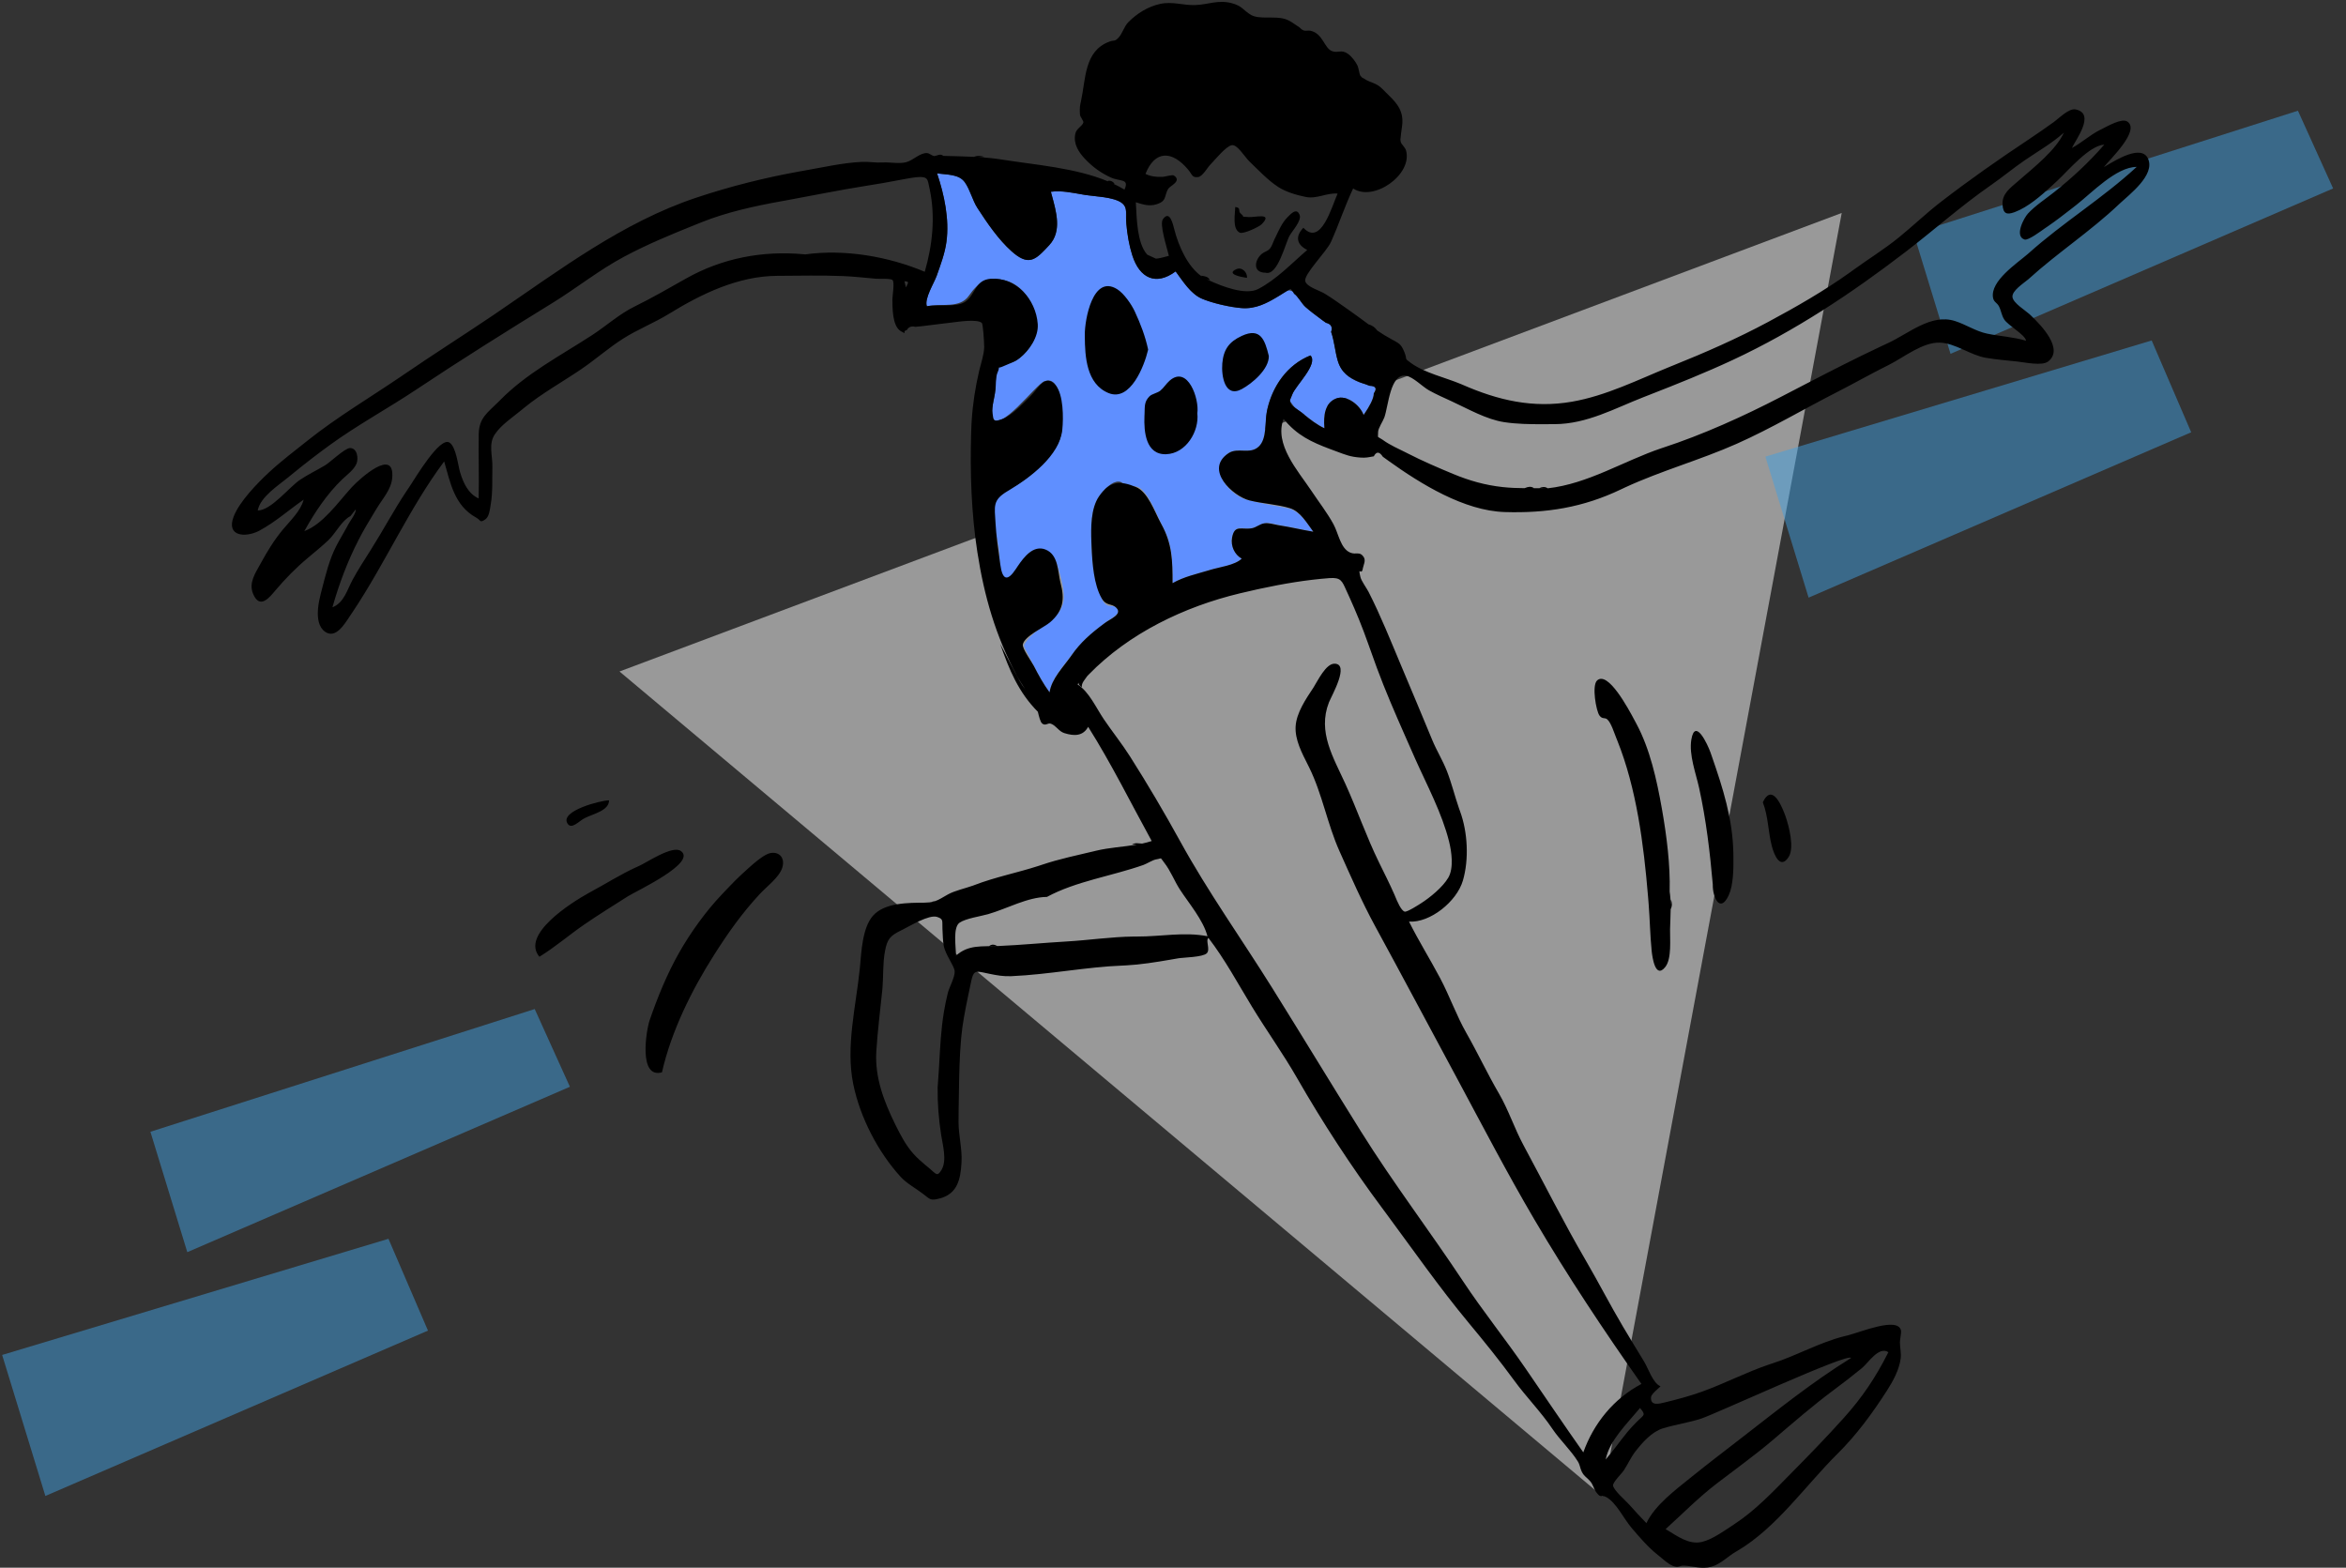 <svg viewBox="241.938 67.906 3338.737 2231.189" xmlns="http://www.w3.org/2000/svg" overflow="visible" xmlns:xlink="http://www.w3.org/1999/xlink" width="3338.737px" height="2231.189px"><rect x="241.938" y="67.906" width="3338.737" height="2231.189" fill="#333333" stroke="none"/><g id="Master/Compositions/In a Hurry" stroke="none" stroke-width="1" fill="none" fill-rule="evenodd"><polygon id="Triangle" fill-opacity=".5" fill="#ffffff" style="mix-blend-mode:overlay" transform="translate(2343, 990.723) rotate(40) translate(-2343, -990.723)" points="2343 181.723 3256 1799.723 1430 1799.723"/><polygon id="You-are-beautiful-☺️" fill="#42a1e1" opacity=".5" style="mix-blend-mode:overlay" points="2754.347 717.77 3304.124 552.471 3360.347 683.125 2815.859 918.471"/><polygon id="You-are-beautiful-☺️" fill="#42a1e1" opacity=".5" style="mix-blend-mode:overlay" points="2965.347 400.143 3512.264 225.471 3562.347 336.099 3017.852 571.471"/><polygon id="You-are-beautiful-☺️" fill="#42a1e1" opacity=".5" style="mix-blend-mode:overlay" points="245 1996.299 794.777 1831 851 1961.654 306.512 2197"/><polygon id="You-are-beautiful-☺️" fill="#42a1e1" opacity=".5" style="mix-blend-mode:overlay" points="456 1678.672 1002.917 1504 1053 1614.628 508.505 1850"/><g transform="translate(384, 19) scale(3.032 3.034)" id="Master/Doodles/Groovy"><g id="Master/Doodles/Groovy" stroke="none" stroke-width="1" fill="none" fill-rule="evenodd"><path d="M568.261,182.846 C557.623,187.069 550.477,196.921 548.01,207.957 C546.868,213.059 547.951,220.847 544.608,224.96 C540.606,229.883 534.385,225.622 529.773,228.707 C519.252,235.746 530.518,248.452 538.358,250.544 C544.61,252.212 550.97,253.234 557.256,254.452 C563.159,255.595 566.041,260.812 569.584,265.539 C564.69,264.724 559.889,263.491 554.968,262.713 C552.85,262.378 549.778,261.325 547.572,261.461 C544.911,261.626 543.214,263.479 540.686,263.918 C536.339,264.673 533.35,261.883 531.638,267.345 C530.377,271.37 532.382,276.181 535.985,278.167 C532.801,281.283 525.455,282.121 521.29,283.414 C515.256,285.286 509.118,286.502 503.522,289.662 C503.522,279.826 503.644,272.039 498.839,263.041 C496.507,258.673 492.059,246.404 487.291,244.578 C485.858,244.029 483.835,244.332 482.34,243.886 C480.787,243.423 479.928,242.072 478.188,242.026 C475.022,241.941 471.605,245.638 469.726,248.054 C464.974,254.164 465.16,263.939 465.453,271.3 C465.756,278.908 466.525,288.459 469.634,295.497 C470.356,297.132 471.097,298.97 472.673,299.953 C473.818,300.666 475.952,300.103 476.833,300.914 C480.032,303.862 475.59,305.55 473.122,307.355 C466.817,311.966 461.37,316.434 456.757,322.623 C452.862,327.848 446.787,334.19 445.791,340.887 C441.504,335.083 438.49,328.535 435.202,322.149 C433.335,318.522 433.295,319.257 435.281,316.51 C436.829,314.369 439.55,312.141 441.76,310.645 C446.28,307.585 450.953,304.291 452.28,298.468 C453.283,294.065 450.885,285.929 449.51,281.474 C447.753,275.781 443.161,271.413 437.272,274.738 C432.91,277.202 430.811,286.011 426.582,287.244 C421.81,288.635 422.466,277.066 422.026,273.856 C421.207,267.867 418.041,257.795 420.02,251.913 C421.561,247.333 428.991,244.892 432.851,242.106 C438.584,237.968 444.236,232.698 448.267,226.849 C452.4,220.85 452.035,214.741 451.295,207.749 C450.863,203.671 450.192,192.572 443.386,194.926 C439.469,196.281 421.963,220.113 418.864,211.655 C417.991,209.27 419.878,203.259 420.21,200.509 C420.452,198.504 420.413,188.949 421.766,187.617 C422.286,187.105 428.424,186.278 429.766,185.452 C432.984,183.469 435.4,180.87 437.336,177.638 C443.748,166.931 436.458,150.195 424.408,147.508 C416.553,145.756 412.306,148.511 407.909,154.838 C403.654,160.962 395.303,158.315 388.2,159.791 C386.863,156.155 391.565,149.002 392.808,145.498 C394.639,140.337 396.66,134.978 397.39,129.533 C398.812,118.907 396.361,107.445 392.989,97.431 C397.034,98.051 402.783,97.805 405.566,100.83 C408.356,103.86 409.595,110.081 411.951,113.723 C416.497,120.749 421.722,128.416 427.979,134.004 C436.149,141.3 439.38,137.893 445.642,131.118 C451.989,124.251 448.663,114.559 446.407,106.08 C451.543,105.31 457.478,106.755 462.526,107.568 C467.102,108.304 475.685,108.47 479.568,111.234 C482.473,113.301 481.441,115.554 481.724,119.618 C482.105,125.114 482.969,130.671 484.641,135.935 C488.043,146.646 495.727,150.322 504.964,143.431 C508.173,147.737 511.659,153.432 516.614,155.874 C521.477,158.273 530.519,160.247 535.963,160.642 C542.815,161.138 548.289,158.09 553.955,154.628 C556.728,152.934 557.508,151.544 559.929,152.874 C561.718,153.858 564.081,158.507 565.898,160.113 C567.933,161.911 570.172,163.566 572.353,165.181 C573.37,166.018 574.426,166.802 575.522,167.533 C577.932,168.109 578.742,169.539 577.952,171.823 C579.476,176.223 579.769,180.884 581.057,185.33 C582.578,190.583 586.19,193.445 591.046,195.383 C592.73,195.862 594.385,196.43 596.008,197.087 C598.902,197.144 599.559,198.314 597.978,200.597 C597.977,203.665 594.862,208.331 593.194,210.746 C591.557,206.197 585.229,201.131 580.32,203.06 C574.612,205.302 574.391,211.862 574.796,216.992 C571.23,215.314 568.166,212.891 565.118,210.437 C563.636,209.244 561.183,207.861 560.094,206.268 C558.206,203.508 558.372,204.939 559.699,201.196 C561.167,197.057 572.034,186.873 568.261,182.846" id="Accent" fill="#5f8fff"/><path d="M531.286,17.599 C536.211,18.886 536.601,20.895 540.334,23.11 C544.135,25.366 551.398,23.526 556.244,25.012 C558.628,25.743 560.154,27.029 562.126,28.311 L562.527,28.567 C563.844,29.394 563.68,29.834 565.062,30.408 C565.782,30.706 567.403,30.347 568.253,30.532 C574.145,31.821 574.673,38.758 578.426,40.118 C581.314,41.166 582.673,39.136 585.844,41.368 C587.635,42.629 589.406,44.984 590.353,46.942 C590.818,47.903 591.269,51.136 591.673,51.617 L591.947,51.939 C592.838,52.969 592.559,52.431 593.532,53.07 L593.673,53.164 C596.225,54.918 599.226,54.906 602.027,57.86 C605.827,61.868 610.354,65.044 611.257,70.831 C611.41,71.813 611.441,72.716 611.404,73.585 L611.371,73.072 L611.401,73.587 L611.401,73.587 C611.328,75.315 610.981,76.904 610.784,78.694 L610.671,79.866 C610.504,81.433 610.312,81.556 610.705,82.894 C610.995,83.881 612.692,85.211 613.102,86.667 C616.32,98.084 597.803,110.944 588.281,104.522 C584.392,112.745 581.588,121.398 577.85,129.665 C575.803,134.195 565.028,144.792 565.807,148.013 C566.448,150.667 572.579,152.452 574.718,153.731 C578.594,156.051 582.349,158.85 586.068,161.413 C589.3,163.641 592.399,166.012 595.547,168.305 L595.439,168.277 C597.24,168.693 598.578,169.724 599.604,171.169 C601.758,172.632 603.971,174.016 606.295,175.256 L607.805,176.065 C610.186,177.368 611.066,178.138 612.354,181.345 C613.922,185.242 611.966,183.881 615.382,186.371 C621.825,191.067 631.537,193.187 638.977,196.316 L639.647,196.603 C656.323,203.898 672.658,207.725 690.993,204.553 C707.089,201.769 722.153,194.156 737.216,188.054 L738.243,187.64 C753.496,181.535 768.691,174.855 783.15,167.101 C796.299,160.048 809.32,152.603 821.519,143.875 L822.979,142.821 C830.05,137.673 837.523,133.087 844.319,127.585 C850.996,122.18 857.219,116.183 863.999,110.947 C877.284,100.687 891.295,90.864 905.32,81.567 C909.316,78.918 913.239,76.158 917.145,73.378 C919.498,71.705 924.212,66.833 927.322,67.436 C937.029,69.314 927.306,81.857 925.667,85.527 C930.181,83.116 933.91,79.621 938.493,77.25 L939.697,76.656 C942.484,75.272 949.08,71.412 951.666,73.138 C957.997,77.363 943.051,91.292 940.645,94.525 L941.502,94.023 C946.296,91.174 958.342,83.657 961.411,90.598 C964.801,98.262 952.652,107.331 947.99,111.709 L947.834,111.856 C934.441,124.596 918.972,134.629 905.346,146.994 L905.084,147.223 C902.954,149.018 897.327,152.588 897.771,155.53 C898.193,158.327 903.579,161.547 905.73,163.474 L906.552,164.247 C911.092,168.573 922.127,179.868 914.474,185.709 C911.632,187.878 903.527,186.083 900.128,185.724 C895.148,185.199 890.242,184.793 885.302,183.968 C878.04,182.754 870.92,177.059 863.649,176.844 C855.627,176.608 847.001,183.569 840.036,187.125 L839.643,187.323 C831.383,191.42 823.447,195.957 815.226,200.142 C799.532,208.131 784.551,217.082 768.356,224.282 C751.234,231.894 732.916,236.916 715.904,244.786 L714.019,245.672 C696.172,254.208 678.967,256.92 659.419,256.317 C640.339,255.729 619.942,243.089 604.84,232.264 L602.223,230.371 L602.223,230.371 C600.604,227.9 599.192,227.836 597.986,230.177 L597.322,230.291 C595.324,230.645 594.242,230.94 591.598,230.754 C587.017,230.433 584.636,229.431 580.579,227.919 L577.416,226.742 C568.782,223.491 562.006,220.417 555.63,212.631 C551.081,224.461 562.378,236.936 568.629,246.262 L568.829,246.562 C572.248,251.719 576.138,256.637 579.085,262.088 C581.478,266.516 582.342,273.395 586.922,275.34 C589.657,276.502 591.349,274.579 593.193,277.337 C594.354,279.074 593.17,281.058 592.872,282.562 L592.843,282.727 C592.241,286.594 590.374,281.144 591.712,286.847 C592.135,288.648 594.669,292.082 595.512,293.736 C601.258,305.01 605.943,316.806 610.858,328.468 C615.748,340.07 620.594,351.56 625.385,363.183 C627.452,368.199 630.352,372.822 632.323,377.892 C634.526,383.558 635.951,389.454 637.936,395.195 L638.492,396.757 C642.045,406.427 642.727,419.217 639.794,429.214 C636.923,439.003 624.453,449.067 614.514,448.44 C619.115,457.652 624.335,465.935 629.13,474.983 C633.623,483.46 636.763,492.514 641.425,500.685 C646.732,509.986 651.368,519.913 656.691,529.025 C661.187,536.721 664.008,545.486 668.232,553.306 C677.861,571.134 687.144,589.671 697.467,607.36 C703.472,617.65 708.884,628.238 714.977,638.494 C718.235,643.978 721.565,649.415 724.883,654.863 C726.799,658.008 728.966,664.918 732.561,666.439 C731.527,667.519 728.211,669.998 728.092,671.573 C727.775,675.765 732.014,674.606 734.389,674.027 C740.419,672.559 746.228,671.02 752.057,668.927 C762.661,665.121 772.78,659.812 783.444,656.208 L785.132,655.654 C796.462,652.044 807.16,645.836 818.849,642.919 L820.409,642.546 C826.318,641.061 843.832,633.733 845.405,640.114 C845.709,641.345 844.915,644.305 844.928,645.798 C844.95,648.438 845.641,650.795 845.265,653.54 C844.543,658.796 841.657,664.047 838.845,668.434 C832.111,678.936 824.562,689.233 815.686,698.014 C800.705,712.836 787.142,732.633 768.81,743.501 L767.933,744.012 C764.207,746.146 760.676,749.926 756.463,751.048 C751.784,752.293 747.809,750.727 743.626,750.552 C741.326,750.456 741.2,751.736 738.428,750.692 C736.249,749.871 733.475,747.3 731.611,745.794 L731.363,745.595 C726.671,741.892 722.708,737.203 718.835,732.663 C715.411,728.649 711.783,720.985 707.148,718.421 C704.573,716.997 704.712,719.282 702.401,716.114 C701.125,714.364 701.009,712.576 699.432,710.821 C697.75,708.949 696.688,708.684 695.575,706.424 C694.797,704.845 694.766,703.307 693.761,701.685 C690.416,696.291 685.358,691.663 681.772,686.326 C676.413,678.351 669.529,671.456 663.89,663.709 C657.141,654.441 649.636,645.209 642.314,636.402 C628.798,620.141 616.324,602.276 603.553,585.036 L601.885,582.791 C587.437,563.399 573.944,542.698 561.896,521.704 C555.439,510.451 547.629,499.561 540.848,488.438 C534.219,477.565 528.116,466.172 520.363,456.083 C518.868,457.265 521.394,461.557 519.557,463.316 C517.637,465.158 508.643,465.231 506.189,465.655 L502.384,466.313 C495.565,467.485 488.489,468.621 481.643,468.98 L480.362,469.038 C462.82,469.703 445.522,473.268 427.841,474.036 C424.122,474.198 421.127,473.654 417.61,472.927 L414.587,472.289 C410.959,471.55 410.007,471.782 409.039,476.274 L407.54,483.387 C406.186,489.862 404.89,496.507 404.309,502.891 C403.495,511.842 403.349,520.802 403.224,529.791 C403.165,534.075 403.049,538.363 403.069,542.646 C403.099,548.874 404.793,554.951 404.47,561.169 L404.431,561.866 C403.97,569.494 402.427,576.05 394.505,578.217 L393.896,578.379 C389.925,579.402 389.699,578.712 386.623,576.319 C383.231,573.682 378.753,571.3 375.896,568.175 C365.277,556.559 356.865,540.287 353.66,524.757 C350.029,507.158 354.917,488.184 356.698,470.686 L356.778,469.867 C357.475,462.479 357.923,451.299 362.911,445.669 C368.441,439.427 379.731,439.635 387.163,439.552 C388.861,439.533 390.171,439.36 391.304,439.06 C391.047,439.037 390.791,439.023 390.537,439.03 L391.983,438.858 C394.014,438.19 395.561,437.079 398.062,435.699 C401.39,433.863 406.131,432.886 409.848,431.546 L410.458,431.319 C420.262,427.545 430.559,425.547 440.526,422.332 L442.097,421.814 C450.551,418.962 458.949,417.286 467.533,415.208 C473.815,413.686 480.368,413.397 486.664,412.324 C485.946,412.24 485.226,412.155 484.523,412.251 C486.014,411.278 487.636,411.808 489.214,411.837 C490.744,411.513 492.253,411.123 493.735,410.64 C483.864,392.698 474.847,374.406 463.906,357.061 C461.516,361.428 457.461,361.507 452.715,360.015 C450.059,359.179 448.954,356.555 446.468,355.62 C444.918,355.037 443.993,356.805 442.369,355.545 C441.424,354.813 440.844,352.226 440.292,350.011 C431.175,340.806 426.857,330.367 422.64,318.212 C425.739,323.97 428.569,329.9 431.776,335.597 C432.503,336.891 433.431,338.201 434.423,339.527 L434.136,339.102 C432.817,337.146 431.534,335.158 430.406,333.038 C420.451,314.317 415.141,295.952 411.894,275.063 C409.076,256.925 408.433,237.805 408.979,219.423 L409.034,217.702 C409.064,216.823 409.101,215.949 409.147,215.079 L409.22,213.777 C409.717,205.712 410.896,197.969 412.771,189.992 C413.504,186.874 415.035,182.284 415.101,179.186 L415.102,178.762 C415.074,176.211 414.562,168.074 413.987,167.592 C411.722,165.691 403.196,167.024 400.183,167.379 L399.807,167.421 C395.073,167.912 390.367,168.657 385.633,169.154 L382.778,169.428 L382.778,169.428 C380.95,168.96 379.616,169.478 378.777,170.982 C376.287,171.42 379.434,173.484 375.965,171.464 C371.936,169.119 372.038,160.393 372.023,156.435 C372.017,154.938 373.124,148.606 372.093,147.502 C371.298,146.651 365.846,146.992 364.483,146.88 C359.304,146.458 354.092,145.831 348.898,145.623 C338.645,145.211 328.239,145.467 317.987,145.512 C299.767,145.59 282.51,153.886 267.292,163.252 C260.264,167.577 252.508,170.589 245.569,175.004 C238.742,179.349 232.746,184.685 226.038,189.249 C217.05,195.363 207.647,200.529 199.224,207.376 L198.131,208.279 C193.966,211.775 188.436,215.271 185.385,219.899 C182.32,224.546 184.384,229.804 184.256,235.135 C184.116,240.91 184.481,247.035 183.491,252.695 L183.418,253.141 C183.097,255.18 182.715,258.49 181.036,259.682 C178.347,261.591 178.942,260.277 176.779,258.999 L176.611,258.903 C166.388,253.25 164.572,242.668 161.624,232.577 C145.13,254.721 134.035,280.215 118.653,303.228 L117.205,305.376 C114.716,309.113 110.595,315.954 105.672,312.422 C102.66,310.261 102.089,306.106 102.392,302.039 L102.418,301.711 L102.418,301.711 C102.643,299.089 103.215,296.528 103.712,294.589 L104.272,292.427 C106.034,285.587 107.729,278.665 110.942,272.346 C112.443,269.396 114.195,266.579 115.783,263.676 L116.562,262.216 C117.471,260.465 120.29,256.982 120.166,255.015 L117.624,258.243 L117.624,258.243 C113.636,260.167 110.595,266.396 107.301,269.495 C104.304,272.314 100.9,275.12 97.664,277.811 C92.04,282.485 87.115,287.542 82.334,293.171 L81.295,294.401 C78.281,297.937 74.542,301.053 71.893,294.546 C69.813,289.438 73.075,284.853 75.46,280.489 C78.578,274.784 81.713,269.619 85.854,264.612 C89.362,260.373 94.288,255.853 95.663,250.51 C88.672,255.359 82.402,261.016 74.843,265.066 L74.478,265.255 C68.445,268.277 59.187,267.919 62.82,258.45 C65.512,251.437 73.808,242.915 79.288,237.807 C84.983,232.497 91.522,227.56 97.638,222.694 C111.33,211.799 126.54,202.777 141.039,192.95 L142.709,191.812 C156.403,182.431 170.406,173.576 184.01,164.393 L186.217,162.898 C216.003,142.666 245.318,120.429 279.861,108.879 C295.712,103.579 312.354,99.408 328.806,96.469 L330.633,96.148 C339.428,94.625 348.83,92.449 357.729,92.056 C361.009,91.911 364.176,92.53 367.42,92.334 C370.793,92.131 374.962,93.02 378.281,92.251 C381.774,91.443 384.854,87.711 388.326,87.939 C389.384,88.009 390.368,89.04 391.423,89.287 L391.688,89.332 L391.688,89.332 C393.074,89.184 394.432,88.104 395.742,89.112 L395.899,89.243 L395.899,89.243 C400.716,89.383 405.525,89.448 410.319,89.689 L410.106,89.78 C411.833,89.004 413.557,89.132 415.28,89.791 L412.043,89.784 L412.043,89.784 C415.77,90.006 419.486,90.352 423.188,90.939 C439.239,93.485 457.969,94.823 473.286,101.225 C473.217,101.149 473.149,101.069 473.082,100.987 C474.447,100.697 475.482,101.231 476.308,102.285 C476.162,102.327 476.021,102.359 475.884,102.379 C477.624,103.194 479.313,104.085 480.94,105.06 C483.413,99.746 478.792,101.348 474.496,99.364 C469.75,97.173 466.01,94.435 462.462,90.703 C459.429,87.513 456.833,83.532 457.892,78.779 C458.44,76.321 461.179,75.344 461.666,73.543 C461.832,72.93 460.153,70.887 460.084,70.007 C459.929,68.063 459.913,66.538 460.293,64.685 L460.55,63.532 C462.821,53.125 462.054,40.111 473.725,35.698 C476.307,34.723 476.251,35.808 478.169,33.777 C480.025,31.813 480.716,28.552 482.839,26.433 C486.897,22.381 491.969,19.223 497.588,17.977 C503.479,16.67 508.469,18.697 514.133,18.498 C520.277,18.282 524.863,15.919 531.286,17.599 Z M827.064,657.913 C822.858,661.341 818.512,664.715 814.153,667.945 C804.181,675.337 794.892,683.424 785.445,691.473 C776.897,698.754 767.745,705.276 758.846,712.109 C750.388,718.602 742.86,726.259 734.946,733.416 L735.567,733.784 C740.55,736.773 745.955,740.81 751.934,739.436 C756.989,738.273 762.958,733.876 767.318,731.02 C777.152,724.581 785.426,715.778 793.643,707.44 L794.438,706.635 C802.752,698.232 810.694,690.026 818.543,681.308 C827.367,671.506 833.608,662.164 839.515,650.419 C835.017,647.434 830.08,655.456 827.064,657.913 Z M751.628,681.579 C745.698,683.501 739.552,684.343 733.641,686.161 C728.498,687.743 724.093,692.732 720.852,696.876 C718.724,699.597 717.329,702.799 715.425,705.73 C714.348,707.389 710.234,711.291 710.284,712.912 C710.351,715.005 716.4,720.254 717.824,721.862 C720.461,724.84 723.173,727.751 725.933,730.615 C729.988,722.088 739.688,714.93 746.929,709.082 C754.44,703.013 762.32,697.006 770.099,690.997 C787.275,677.725 803.445,664.626 821.995,653.143 C820.879,650.463 758.525,679.342 751.628,681.579 Z M722.92,676.576 L722.267,677.376 C716.62,684.205 708.593,691.888 706.822,700.753 C710.39,696.638 713.544,692.115 716.996,687.896 C718.31,686.291 719.671,684.839 721.121,683.385 L721.748,682.761 C724.838,679.707 725.819,679.981 722.92,676.576 Z M577.075,287.312 C566.272,288.121 555.357,289.973 544.689,292.271 L543.162,292.604 L543.162,292.604 C540.47,293.195 537.793,293.814 535.139,294.449 C508.994,300.71 483.011,313.177 464.134,332.583 L463.5,333.24 C462.62,334.637 460.571,336.59 460.979,338.47 C459.7,337.667 459.296,336.973 459.423,336.348 C459.244,336.607 459.085,336.889 458.95,337.195 C464.3,340.557 467.718,348.278 471.251,353.49 C475.235,359.366 479.696,364.89 483.511,370.891 C491.802,383.936 499.753,397.409 507.204,410.955 C520.099,434.399 535.977,456.651 550.16,479.339 C564.319,501.991 577.829,524.314 591.983,546.935 C607.051,571.015 624.336,593.703 639.901,617.178 C649.182,631.175 659.782,644.305 669.29,658.17 C678.287,671.292 687.157,684.414 696.322,697.418 C701.156,683.842 710.58,672.184 723.602,665.316 C705.869,640.147 688.899,614.642 673.288,588.075 C660.512,566.332 649.168,544.522 637.358,522.533 L635.489,519.059 C623.186,496.236 611.046,473.391 598.612,450.586 C592.402,439.196 587.172,427.229 581.844,415.329 C576.176,402.668 573.794,388.568 567.657,376.145 L567.013,374.856 C564.243,369.356 560.93,363.141 561.284,356.904 C561.644,350.558 566.053,344.081 569.443,338.967 L569.67,338.615 C571.738,335.33 575.466,327.493 579.457,327.453 C586.857,327.38 578.251,342.341 576.942,345.555 L576.905,345.649 C571.517,359.487 579.017,371.452 584.657,383.848 C590.164,395.954 594.543,408.656 600.403,420.619 C602.863,425.641 605.361,430.543 607.6,435.638 L607.984,436.549 C608.945,438.864 610.764,443.254 612.465,443.749 C613.59,444.076 619.17,440.465 620.03,439.916 C624.397,437.131 630.349,432.29 632.97,427.78 C635.564,423.316 634.512,415.697 633.322,410.923 C629.967,397.452 623.008,384.62 617.372,371.974 L612.611,361.19 C607.976,350.686 603.363,340.081 599.408,329.38 C596.613,321.82 594.097,314.192 591.041,306.725 C589.594,303.188 588.092,299.674 586.513,296.193 L585.181,293.288 C583.068,288.62 582.605,286.898 577.075,287.312 Z M376.733,452.254 L375.955,452.635 C370.99,455.09 369.611,456.593 368.541,462.284 C367.451,468.085 367.846,473.813 367.36,479.633 L367.264,480.661 C366.276,490.257 365.058,499.851 364.471,509.335 C363.716,521.505 368.08,532.88 373.336,543.525 L373.634,544.127 C376.005,548.889 378.422,553.516 382.019,557.504 C383.676,559.341 385.53,560.969 387.423,562.55 L389.324,564.122 C392.533,566.765 393.022,568.397 395.116,564.815 C397.689,560.411 395.637,553.264 394.907,548.513 C393.757,541.022 393.16,533.874 393.254,526.265 C393.485,523.52 393.662,520.771 393.823,518.022 L393.941,515.953 C394.413,507.554 394.816,499.153 396.196,490.82 C396.693,487.824 397.293,484.841 398.037,481.897 C398.715,479.21 401.471,474.335 401.25,471.699 C401.027,469.04 396.888,464.078 396.107,459.658 C395.705,457.377 395.661,454.974 395.553,452.649 L395.514,451.877 C395.308,448.166 396.196,447.267 392.984,446.234 C389.216,445.022 380.181,450.543 376.733,452.254 L376.733,452.254 Z M320.286,423.29 C318.827,427.72 312.894,432.13 309.829,435.431 C301.457,444.446 294.976,453.607 288.406,463.926 C277.863,480.48 268.255,499.77 263.856,519.144 C252.744,522.215 256.461,499.612 258.032,494.823 L258.079,494.684 C261.861,483.717 266.269,472.938 272.007,462.852 C277.271,453.602 284.457,443.58 291.808,435.872 L295.234,432.264 C297.132,430.276 299.113,428.249 301.025,426.484 L304.152,423.641 C307.43,420.677 312.028,416.725 314.873,416.257 C319.144,415.554 321.769,418.79 320.286,423.29 Z M720.541,354.314 L721.239,355.624 C727.642,367.502 730.838,382.111 733.182,395.385 L733.341,396.288 C735.479,408.53 737.173,421.902 736.85,434.332 C737.169,436.466 737.297,438.61 737.325,440.759 L737.391,437.96 L737.391,437.96 C738.036,439.53 738.114,441.083 737.328,442.615 C737.294,445.748 737.104,448.888 737.037,452.022 C736.939,456.554 737.902,465.812 734.811,469.71 C730.098,475.655 728.69,464.996 728.397,462.082 C727.665,454.79 727.56,447.411 726.983,440.103 L726.684,436.426 C724.664,412.214 721.295,385.938 712.263,363.463 L711.799,362.323 C710.864,360.059 709.393,355.209 707.597,353.605 C706.325,352.47 705.348,353.715 703.883,351.731 C702.355,349.663 700.191,337.621 702.827,335.287 C707.91,330.785 717.305,348.221 720.541,354.314 L720.541,354.314 Z M272.7,415.296 C280.54,420.762 251.764,434.096 247.906,436.545 C241.009,440.923 234.135,445.17 227.394,449.799 C220.313,454.661 213.612,460.485 206.332,464.92 C197.482,454.501 221.389,439.471 229.634,434.922 L230.353,434.53 C237.48,430.699 244.283,426.369 251.617,422.994 L252.999,422.373 C256.76,420.723 268.725,412.524 272.7,415.296 Z M495.823,419.247 C494.279,419.487 491.295,421.353 489.801,421.878 C475.091,427.055 458.12,429.507 444.564,436.853 C435.41,436.943 425.754,442.41 416.977,444.933 C413.491,445.935 406.51,446.928 403.58,448.922 C400.297,451.157 401.864,460.384 401.864,464.46 C407.575,459.108 414.274,460.204 421.831,459.882 C432.46,459.43 443.02,458.381 453.592,457.773 C464.243,457.16 474.665,455.559 485.339,455.439 L487.027,455.432 C498.122,455.476 508.978,453.159 519.902,455.295 C517.997,447.813 511.143,439.801 506.976,433.401 C504.41,429.46 502.524,424.442 499.607,420.789 C497.391,418.013 498.952,418.758 495.823,419.247 Z M421.201,459.868 L417.422,459.93 C418.666,458.92 419.93,459.156 421.201,459.868 Z M755.981,368.993 L756.678,370.982 C761.818,385.723 766.42,400.193 766.739,416.024 L766.775,418.042 C766.856,423.701 766.744,431.35 764.591,436.033 C760.561,444.798 756.933,437.043 757.095,431.024 C755.77,415.894 753.965,400.668 750.698,385.815 C749.179,378.906 745.824,370.178 747.035,363.017 C748.801,352.595 754.698,365.413 755.981,368.993 L755.981,368.993 Z M790.849,397.979 L791.141,398.773 C792.911,403.747 795.459,413.815 792.712,418.105 C788.839,424.154 785.941,417.375 784.808,413.031 C783.026,406.192 783.155,399.085 780.576,392.468 C784.511,384.089 788.628,392.144 790.849,397.979 Z M239.019,391.545 C239.019,396.382 231.641,397.864 227.653,399.866 C224.715,401.34 221.273,405.645 219.394,402.212 C216.239,396.441 235.139,391.545 239.019,391.545 Z M392.989,97.431 C396.358,107.438 398.811,118.917 397.39,129.533 C396.659,134.989 394.636,140.328 392.808,145.498 C391.68,148.69 386.926,156.326 388.2,159.791 C393.448,158.701 402.074,160.52 406.323,157.598 C411.154,154.276 410.715,147.337 418.331,146.873 C430.018,146.161 439.432,156.537 440.248,168.16 C440.67,174.176 436.241,180.536 431.741,184.089 C429.458,185.892 427.283,186.536 424.813,187.607 L424.346,187.813 C422.576,188.61 422.056,188.576 421.939,188.535 L421.96,188.572 C422.031,188.725 422.084,189.252 421.372,190.88 C420.411,193.079 420.686,196.564 420.402,198.914 C419.986,202.359 418.604,206.661 419.058,210.055 L419.229,211.336 C419.576,213.784 419.91,213.927 423.348,212.796 C426.762,211.673 430.9,207.851 434.198,204.58 L437.158,201.613 C440.511,198.288 443.831,191.158 448.649,196.864 C452.344,201.24 452.336,212.223 451.771,217.649 C450.49,229.972 436.744,240.067 426.741,246.109 L426.049,246.524 C418.964,250.746 419.98,253.512 420.426,261.481 C420.759,267.449 421.651,273.46 422.461,279.393 L422.662,280.875 C423.701,288.624 426.189,288.743 429.992,282.996 L430.818,281.756 C433.767,277.385 438.226,271.618 443.919,273.915 C450.022,276.377 449.608,284.203 450.913,289.469 L450.981,289.734 C452.926,297.101 452.301,302.645 446.035,308.029 C443.19,310.474 434.021,314.453 433.241,318.417 C432.862,320.344 437.309,326.373 438.37,328.433 C440.586,332.737 442.908,336.984 445.791,340.887 C446.742,334.491 452.226,329.046 455.825,323.93 L456.091,323.547 C460.275,317.453 465.358,313.102 471.297,308.688 L471.937,308.215 C474.214,306.54 479.955,304.289 477.266,301.38 C474.932,298.853 472.502,300.72 470.189,296.669 C466.577,290.344 465.849,280.42 465.52,272.908 L465.42,270.432 C465.169,263.677 465.102,254.639 468.992,248.962 C473.933,241.75 478.882,241.475 486.288,244.548 C491.961,246.903 494.986,255.932 498.018,261.529 L498.19,261.842 C503.418,271.254 503.522,279.249 503.522,289.662 C508.885,286.634 514.746,285.391 520.535,283.645 L521.29,283.414 C525.455,282.121 532.801,281.283 535.985,278.167 C532.568,276.284 530.744,272.192 531.454,268.33 C532.618,262.001 535.867,264.755 540.686,263.918 C542.846,263.543 544.409,261.912 546.582,261.6 C548.668,261.302 550.9,262.062 552.993,262.44 L553.41,262.51 C558.861,263.353 564.171,264.638 569.584,265.539 C566.569,261.518 563.527,256.045 558.676,254.529 C552.83,252.701 545.799,252.406 539.692,250.88 C531.817,248.913 518.241,236.422 529.773,228.708 C534.131,225.792 539.859,229.489 543.986,225.58 C547.898,221.874 546.743,214.171 547.792,209.18 C550.211,197.678 557.081,187.284 568.261,182.846 C572.046,186.886 561.458,196.774 559.761,201.033 L559.699,201.196 C558.817,203.677 558.142,203.403 559.052,205.462 C559.683,206.894 562.778,208.513 564.117,209.608 L565.238,210.524 C568.231,212.962 571.278,215.336 574.796,216.992 L574.756,216.456 C574.41,211.408 574.784,205.234 580.32,203.06 C585.246,201.124 591.56,206.208 593.194,210.746 L593.879,209.743 C595.592,207.19 597.977,203.282 597.978,200.597 C599.558,198.314 598.902,197.144 596.008,197.087 C594.785,196.579 593.539,196.139 592.27,195.766 L591.59,195.494 C586.541,193.443 582.718,191.031 581.057,185.33 C579.761,180.883 579.474,176.217 577.952,171.823 C578.742,169.539 577.932,168.109 575.522,167.533 L573.267,165.911 L573.267,165.911 C570.778,164.081 568.214,162.159 565.898,160.113 C564.075,158.501 562.375,155.159 560.537,153.92 C560.125,153.059 559.565,152.302 558.859,151.651 C557.23,152.653 555.596,153.645 553.955,154.628 L552.769,155.348 C547.51,158.513 542.373,161.145 535.963,160.642 C530.583,160.219 522.611,158.378 517.594,156.376 C512.114,154.189 508.345,147.967 504.964,143.431 C495.726,150.322 488.058,146.627 484.641,135.935 C483.116,131.165 482.26,126.109 481.827,121.128 C481.474,117.057 482.687,113.452 479.568,111.234 C475.674,108.464 467.123,108.306 462.526,107.568 L461.391,107.379 C456.608,106.556 451.158,105.368 446.407,106.08 L446.796,107.521 C449.004,115.625 451.651,124.664 445.641,131.118 L444.032,132.837 C438.746,138.405 435.453,140.677 427.979,134.004 C421.705,128.401 416.534,120.748 411.951,113.723 C409.548,110.039 408.479,105.236 406.049,101.745 C403.252,97.727 397.693,98.152 392.989,97.431 Z M385.06,99.144 C383.153,99.108 378.848,99.883 376.554,100.33 L375.982,100.443 C370.372,101.565 364.797,102.477 358.92,103.415 C346.942,105.325 335.017,107.748 323.095,109.941 L319.518,110.591 C307.485,112.75 294.134,115.698 282.695,120.278 L279.442,121.582 C268.084,126.141 257.022,130.702 246.153,136.498 C234.216,142.863 223.966,151.158 212.555,158.181 C191.164,171.345 169.515,184.883 148.535,198.861 C135.192,207.75 120.956,215.446 108.016,224.835 C102.016,229.188 96.159,233.718 90.418,238.403 L88.508,239.97 C83.834,243.827 75.351,249.142 74.108,255.586 C80.372,255.586 88.847,244.639 93.954,241.213 C97.673,238.718 101.836,236.702 105.701,234.43 C107.919,233.126 115.007,226.335 117.419,226.3 C120.898,226.249 121.407,231.22 120.54,233.467 C119.416,236.379 116.103,238.77 113.902,240.856 C106.727,247.657 100.776,256.607 96.005,265.253 C104.619,262.085 111.789,251.821 117.951,245.024 L118.513,244.414 C122.264,240.448 138.425,225.876 137.251,240.24 C136.808,245.663 132.895,249.808 130.167,254.293 L128.391,257.213 C126.02,261.118 123.66,265.074 121.584,269.111 C116.313,279.357 112.33,289.897 109.183,301.003 C114.641,298.853 116.068,292.84 118.615,288.134 C121.208,283.343 124.241,278.713 127.153,274.113 C132.946,264.961 138.026,255.366 144.044,246.352 L145.427,244.312 C148.312,240.005 159.522,220.956 164.081,223.705 C167.214,225.593 168.141,234.478 169.081,237.597 C170.569,242.531 172.861,247.701 177.818,249.936 C178.045,239.858 177.699,229.793 177.86,219.741 C177.984,212.113 181.968,209.741 187.094,204.63 L187.668,204.05 C200.189,191.245 216.199,182.985 231.06,173.327 C237.674,169.029 243.797,163.436 251.102,159.857 C259.317,155.833 267.298,151.19 275.32,146.682 C292.163,137.219 311.061,133.635 330.222,135.37 L331.099,135.453 L331.099,135.453 C349.543,132.868 370.224,136.442 387.202,143.608 C390.85,131.034 392.253,117.813 389.535,104.895 L388.987,102.366 C388.447,99.938 388.031,99.207 385.06,99.144 Z M921.888,78.333 C916.525,83.189 909.507,87.217 903.584,91.265 C898.145,94.982 893.084,99.212 887.712,102.927 C873.756,112.579 861.005,123.993 847.482,134.353 C822.084,153.811 795.615,171.37 766.555,184.936 C753.659,190.956 740.412,196.242 727.162,201.411 L724.678,202.379 C710.959,207.718 698.028,215.025 682.867,215.079 L677.253,215.108 C671.213,215.128 665.049,215.037 659.165,214.144 C650.838,212.879 642.153,207.893 634.563,204.386 C630.995,202.737 627.353,201.165 623.921,199.247 C620.766,197.484 616.51,192.973 613.175,192.39 C605.641,191.073 604.87,206.545 602.922,211.948 C602.26,213.785 600.018,216.987 599.993,218.791 L599.972,219.565 C599.885,221.797 599.707,220.752 602.077,222.377 L602.452,222.641 C605.543,224.88 609.753,226.726 613.278,228.497 L613.93,228.828 C620.829,232.37 628.19,235.529 635.298,238.473 C642.912,241.627 650.271,243.708 658.512,244.601 C662.069,244.987 665.427,245.09 668.793,245.115 L669.016,245.02 C670.391,244.453 671.769,244.125 673.169,245.103 L672.037,245.122 L674.517,245.121 C676.183,245.122 677.879,245.132 679.627,245.174 L675.7,245.079 L675.7,245.079 C677.025,244.45 678.339,244.318 679.628,245.174 C698.55,243.09 715.203,232.366 732.933,226.393 L733.884,226.078 C752.318,220.062 771.457,211.416 788.968,202.346 L801.448,195.873 C812.904,189.94 824.424,184.051 836.131,178.552 L839.328,177.062 C849.126,172.534 859.543,163.156 870.75,166.7 C875.918,168.334 880.534,171.524 885.891,172.632 C892.055,173.906 898.034,174.124 904.133,175.954 C903.751,173.119 895.712,168.863 893.851,165.921 C892.61,163.958 892.434,161.728 891.403,159.791 C890.461,158.02 889.004,157.87 888.637,155.782 C887.256,147.935 899.822,139.72 905.079,135.161 L905.455,134.83 C921.409,120.528 940.162,109.108 956.057,94.412 C946.481,94.412 934.916,106.648 927.748,112.235 L925.121,114.283 C921.619,117.009 918.108,119.703 914.451,122.223 L912.858,123.306 C911.116,124.52 905.145,129.011 903.451,128.482 C898.478,126.93 903.215,118.253 905.016,116.311 C908.54,112.508 913.29,109.451 917.338,106.238 C925.858,99.474 933.641,92.261 940.865,83.959 C933.737,84.386 923.914,96.17 918.873,100.848 L916.28,103.251 C911.18,107.945 904.999,113.297 898.912,115.577 L898.501,115.726 C895.078,116.928 893.369,116.414 893.102,112.097 C892.794,107.093 896.598,104.406 899.986,101.455 L901.005,100.564 C907.893,94.579 918.219,86.452 921.888,78.333 Z M515.145,209.978 C516.098,218.405 509.884,228.833 500.563,229.181 C490.893,229.54 490.044,218.563 490.325,211.408 L490.383,210.063 C490.502,206.635 490.235,204.494 492.714,202.009 C493.808,200.915 496.459,200.446 497.757,199.391 C499.428,198.032 500.553,196.053 502.195,194.638 C510.654,187.345 516.154,203.219 515.145,209.978 Z M477.511,151.766 C480.735,153.771 484.253,158.914 485.796,162.233 C488.535,168.122 490.689,173.755 492.056,180.087 L491.959,180.509 C490.287,187.599 483.774,204.668 473.517,200.519 C463.015,196.273 462.409,183.241 462.336,173.954 L462.33,173.007 C462.297,166.217 466.042,144.633 477.511,151.766 Z M548.706,183.103 C548.866,189.296 540.866,196.049 535.956,198.668 C528.045,202.889 526.383,192.462 526.866,186.643 L526.882,186.464 C527.477,180.003 530.073,176.427 536.022,173.679 C544.856,169.598 546.863,175.609 548.706,183.103 Z M531.078,84.282 C528.273,85.171 524.126,90.315 521.767,92.795 L521.381,93.193 C519.979,94.6 517.575,98.916 515.576,99.165 C512.603,99.536 512.875,98.132 510.854,95.712 C503.241,86.591 495.189,86.624 490.817,97.693 C493.365,98.956 496.062,99.187 498.85,99.09 C499.796,99.058 503.433,97.971 504.133,98.434 C508.092,101.057 502.293,103.324 501.497,104.668 C500.893,105.688 500.598,106.595 500.362,107.408 L500.318,106.493 L500.318,106.493 L500.36,107.414 L500.125,108.228 C499.653,109.791 499.052,110.971 496.038,111.934 C492.592,113.035 489.699,112.072 486.272,110.994 L486.34,112.143 C486.719,119.034 486.947,130.067 491.414,135.305 L491.676,135.601 L495.675,137.43 L495.675,137.43 C495.493,137.444 495.313,137.453 495.136,137.456 C497.427,137.5 500.156,136.475 501.783,136.129 L501.696,135.74 C500.812,131.978 497.31,121.324 498.979,118.982 C502.255,114.389 503.69,121.234 504.506,124.33 C506.426,131.618 510.61,141.192 517.194,145.771 C517.129,145.669 517.068,145.557 517.013,145.436 L517.923,145.587 C519.195,145.804 520.413,146.125 521.044,147.561 C520.762,147.444 520.464,147.358 520.16,147.282 L519.552,147.137 L520.497,147.574 C526.927,150.515 537.819,154.77 543.779,151.658 C552.443,147.134 559.431,139.641 566.744,133.361 C561.704,130.871 561.016,127.009 564.932,122.963 C573.238,131.866 578.319,112.763 580.989,106.935 C575.878,106.484 571.295,109.559 566.067,108.512 C561.809,107.659 556.673,106.16 553.023,103.765 C548.147,100.564 543.873,95.943 539.684,91.941 C537.176,89.545 533.771,83.427 531.078,84.282 Z M377.671,148.041 L378.37,150.916 L378.37,150.916 L378.746,150.202 C379.744,148.278 379.556,148.256 377.671,148.041 Z M538.454,146.449 L538.189,146.417 C535.771,146.107 528.375,144.662 533.457,142.386 C536.155,141.177 538.709,143.97 538.454,146.449 Z M563.14,116.858 C564.289,119.561 559.707,124.404 558.421,126.727 C556.406,130.368 552.894,145.592 547.209,144.05 C540.958,144.034 541.993,138.08 545.429,135.181 C546.627,134.17 547.939,134.122 549.127,132.833 C550.159,131.713 550.799,129.468 551.486,128.097 L551.942,127.169 C553.456,124.042 554.933,120.603 557.356,118.143 L558.209,117.285 C560.079,115.443 561.939,114.035 563.14,116.858 Z M532.924,113.227 C535.958,113.581 533.979,115.03 535.536,116.321 C536.578,117.184 536.739,117.611 536.651,117.807 L536.639,117.829 L536.716,117.824 C537.074,117.804 537.69,117.812 538.705,117.895 L539.202,117.939 C542.089,118.209 550.969,115.62 545.326,121.33 C544.098,122.573 536.71,126.046 535.065,125.253 C531.396,123.486 532.953,116.291 532.924,113.227 Z" id="Ink" fill="#000000"/></g></g></g></svg>
